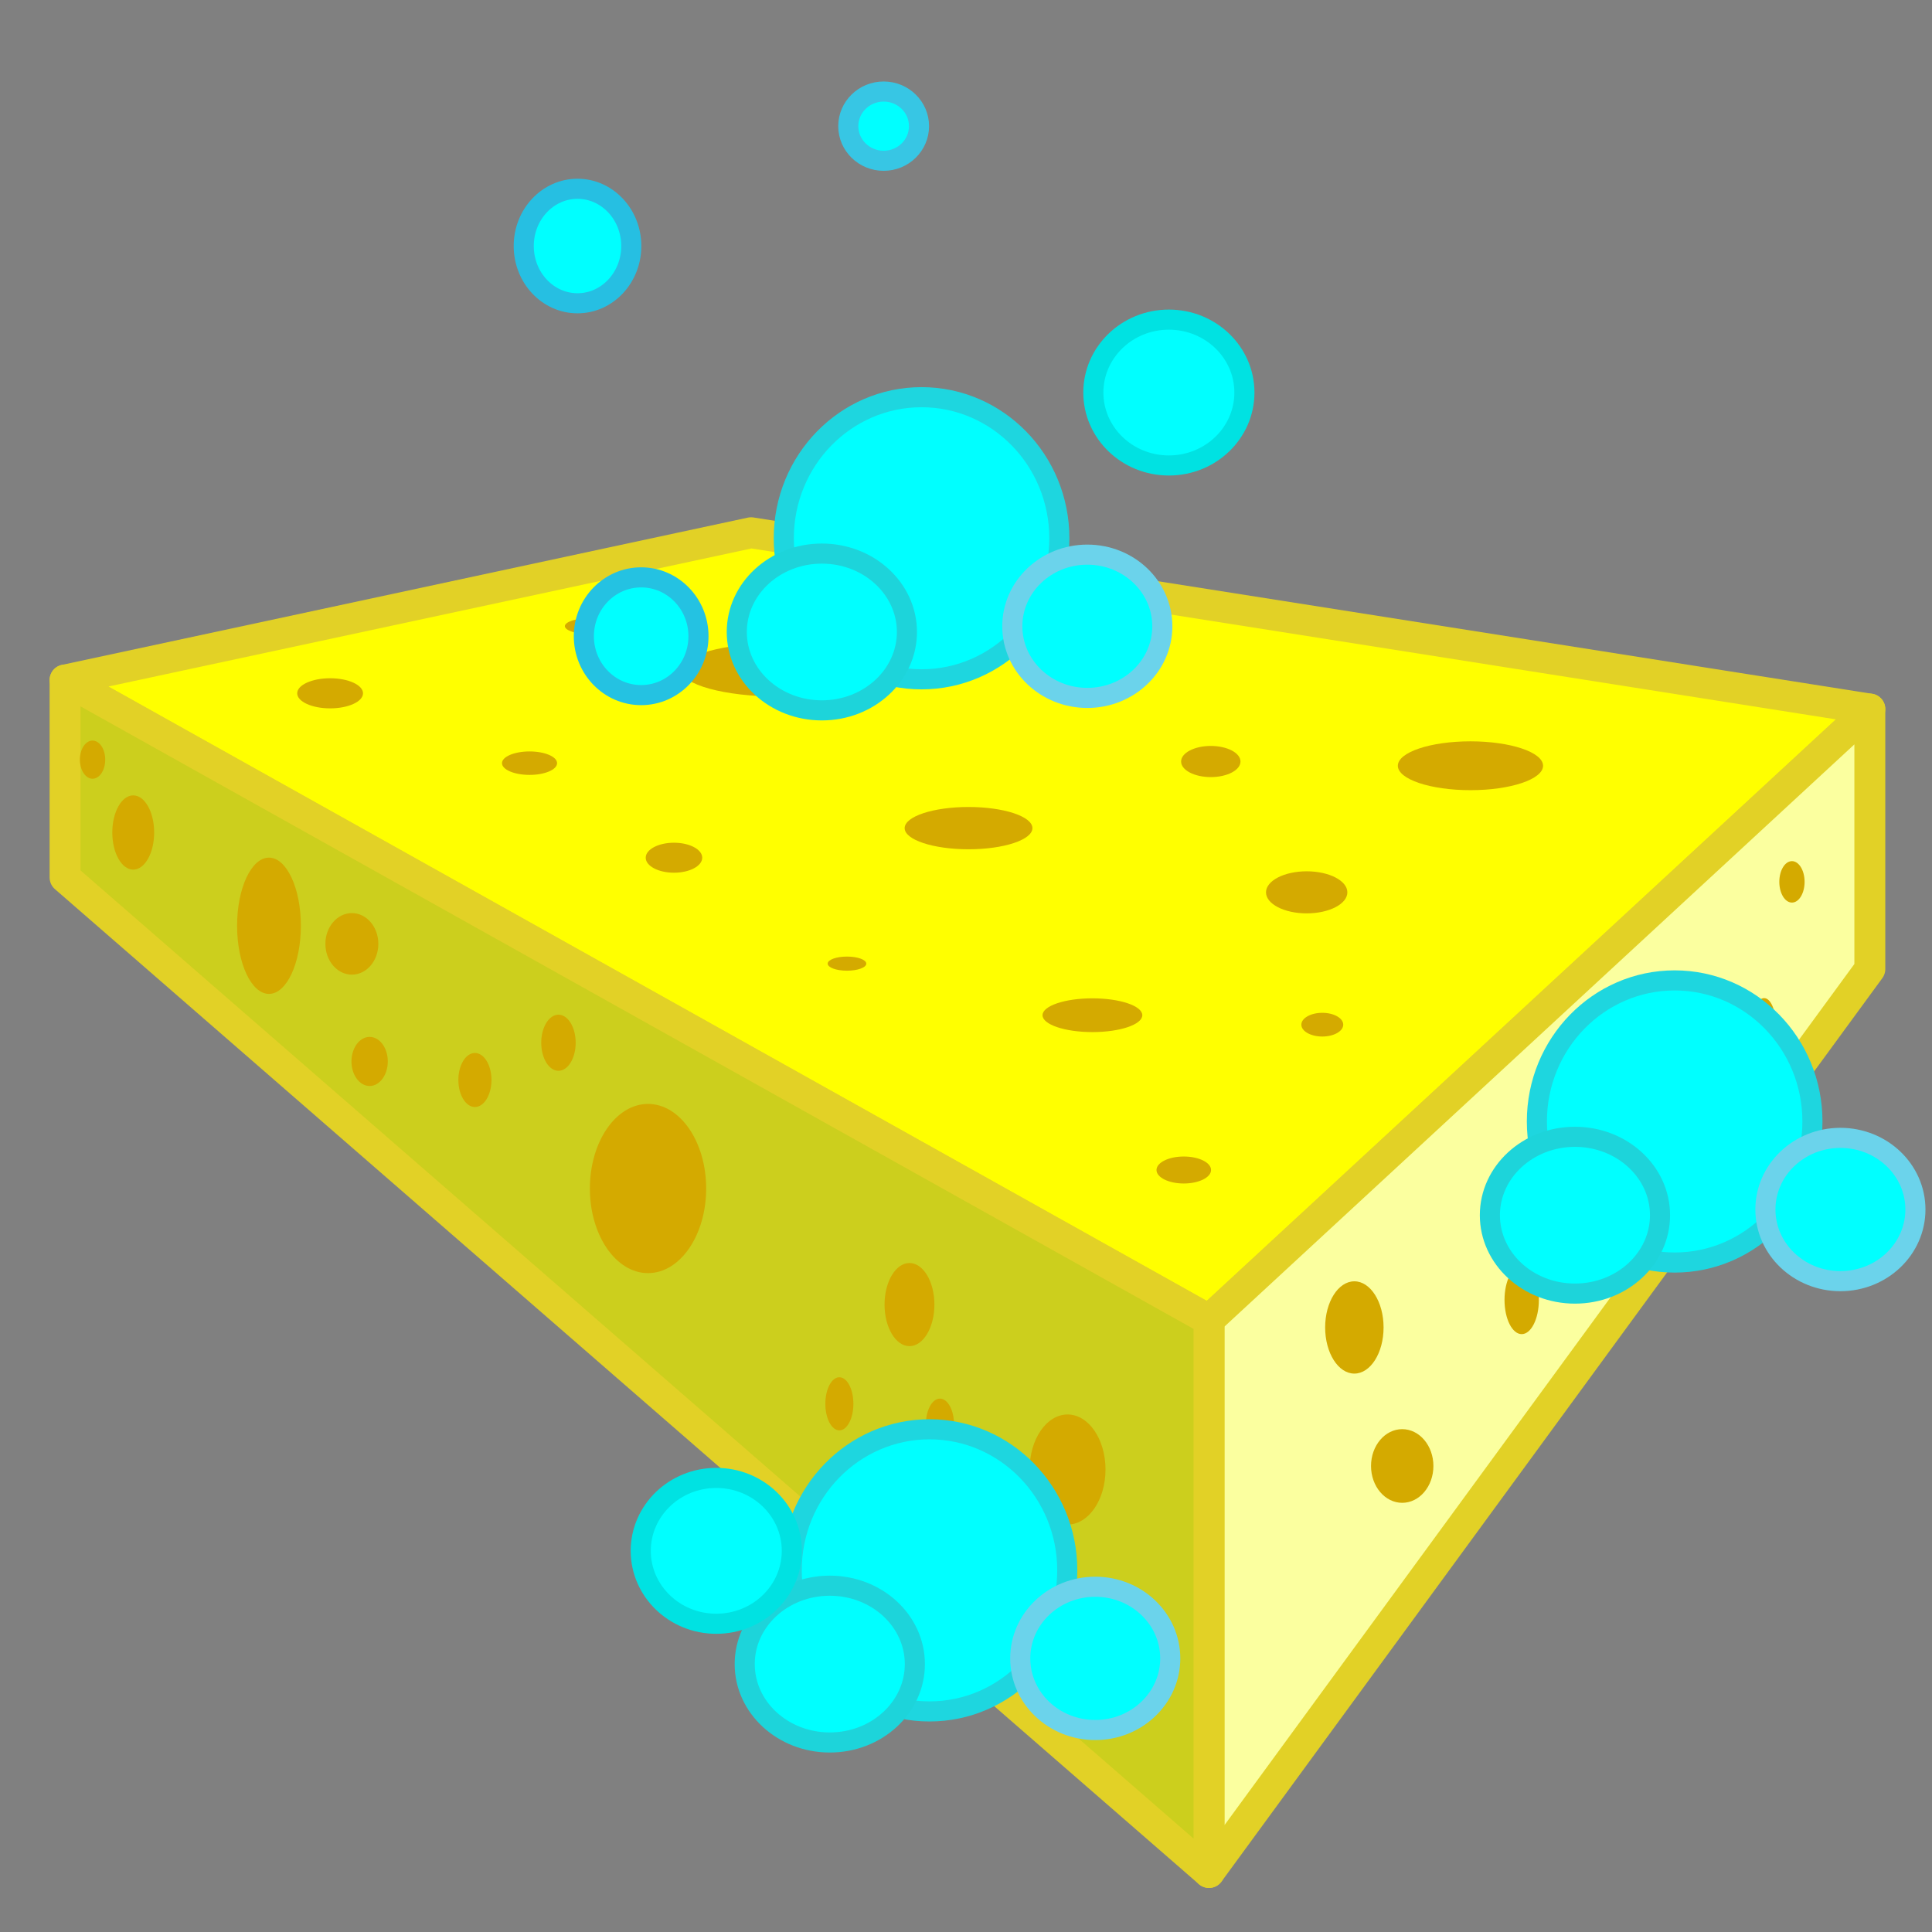 <?xml version="1.0" encoding="UTF-8" standalone="no"?>
<!-- Created with Inkscape (http://www.inkscape.org/) -->

<svg
   width="125mm"
   height="125mm"
   viewBox="0 0 125 125"
   version="1.1"
   id="svg1"
   xmlns="http://www.w3.org/2000/svg"
   xmlns:svg="http://www.w3.org/2000/svg">
  <rect x="0" y="0" width="125" height="125" fill="#808080" stroke="none"/>
  <defs
     id="defs1" />
  <g
     id="layer1">
    <g
       id="g12"
       style="fill:#d4aa00;stroke:#e2d126;stroke-width:2;stroke-linejoin:round;stroke-dasharray:none;paint-order:stroke fill markers">
      <path
         id="path17"
         style="fill:#e9e9ff;fill-rule:evenodd;stroke:none;stroke-width:2;stroke-linejoin:round;stroke-dasharray:none"
         d="M 48.596,34.468 120.978,45.876 V 62.697 L 48.596,43.578 Z"
         points="120.978,45.876 120.978,62.697 48.596,43.578 48.596,34.468 " />
      <path
         id="path12"
         style="fill:#353564;fill-rule:evenodd;stroke:none;stroke-width:2;stroke-linejoin:round;stroke-dasharray:none"
         d="M 4.21,43.997 V 56.772 L 48.596,43.578 v -9.111 z"
         points="4.21,56.772 48.596,43.578 48.596,34.468 4.21,43.997 " />
      <path
         id="path16"
         style="fill:#afafde;fill-rule:evenodd;stroke:none;stroke-width:2;stroke-linejoin:round;stroke-dasharray:none"
         d="M 4.21,56.772 78.222,121.149 120.978,62.697 48.596,43.578 Z"
         points="78.222,121.149 120.978,62.697 48.596,43.578 4.21,56.772 " />
      <path
         id="path13"
         style="fill:#ffff00;stroke-width:2;stroke-dasharray:none"
         d="M 4.21,43.997 78.222,85.392 120.978,45.876 48.596,34.468 Z"
         points="78.222,85.392 120.978,45.876 48.596,34.468 4.21,43.997 " />
      <path
         id="path15"
         style="fill:#fbff9f;stroke-width:2;stroke-dasharray:none"
         d="m 78.222,85.392 v 35.757 l 42.756,-58.452 V 45.876 Z"
         points="78.222,121.149 120.978,62.697 120.978,45.876 78.222,85.392 " />
      <path
         id="path14"
         style="fill:#cccf1d;stroke-width:2;stroke-dasharray:none"
         d="M 4.21,43.997 78.222,85.392 V 121.149 L 4.21,56.772 Z"
         points="78.222,85.392 78.222,121.149 4.21,56.772 4.21,43.997 " />
    </g>
    <ellipse
       style="fill:#d4aa00;stroke:#e2d126;stroke-width:0;stroke-linejoin:round;stroke-dasharray:none;paint-order:stroke fill markers"
       id="path23"
       cx="50.356"
       cy="43.337"
       rx="6.296"
       ry="1.729" />
    <ellipse
       style="fill:#d4aa00;stroke:#e2d126;stroke-width:0;stroke-linejoin:round;stroke-dasharray:none;paint-order:stroke fill markers"
       id="path24"
       cx="21.358"
       cy="44.857"
       rx="2.129"
       ry="0.974" />
    <ellipse
       style="fill:#d4aa00;stroke:#e2d126;stroke-width:0;stroke-linejoin:round;stroke-dasharray:none;paint-order:stroke fill markers"
       id="path25"
       cx="38.481"
       cy="40.512"
       rx="1.935"
       ry="0.552" />
    <ellipse
       style="fill:#d4aa00;stroke:#e2d126;stroke-width:0;stroke-linejoin:round;stroke-dasharray:none;paint-order:stroke fill markers"
       id="path26"
       cx="69.442"
       cy="42.331"
       rx="2.786"
       ry="1.143" />
    <ellipse
       style="fill:#d4aa00;stroke:#e2d126;stroke-width:0;stroke-linejoin:round;stroke-dasharray:none;paint-order:stroke fill markers"
       id="path27"
       cx="43.606"
       cy="55.494"
       rx="1.828"
       ry="0.97" />
    <ellipse
       style="fill:#d4aa00;stroke:#e2d126;stroke-width:0;stroke-linejoin:round;stroke-dasharray:none;paint-order:stroke fill markers"
       id="path28"
       cx="62.664"
       cy="53.58"
       rx="4.133"
       ry="1.368" />
    <ellipse
       style="fill:#d4aa00;stroke:#e2d126;stroke-width:0;stroke-linejoin:round;stroke-dasharray:none;paint-order:stroke fill markers"
       id="path29"
       cx="70.679"
       cy="65.684"
       rx="3.228"
       ry="1.092" />
    <ellipse
       style="fill:#d4aa00;stroke:#e2d126;stroke-width:0;stroke-linejoin:round;stroke-dasharray:none;paint-order:stroke fill markers"
       id="path30"
       cx="84.542"
       cy="57.734"
       rx="2.632"
       ry="1.361" />
    <ellipse
       style="fill:#d4aa00;stroke:#e2d126;stroke-width:0;stroke-linejoin:round;stroke-dasharray:none;paint-order:stroke fill markers"
       id="path31"
       cx="95.138"
       cy="49.544"
       rx="4.698"
       ry="1.58" />
    <ellipse
       style="fill:#d4aa00;stroke:#e2d126;stroke-width:0;stroke-linejoin:round;stroke-dasharray:none;paint-order:stroke fill markers"
       id="path32"
       cx="78.338"
       cy="49.27"
       rx="1.921"
       ry="1.008" />
    <ellipse
       style="fill:#d4aa00;stroke:#e2d126;stroke-width:0;stroke-linejoin:round;stroke-dasharray:none;paint-order:stroke fill markers"
       id="path33"
       cx="115.939"
       cy="57.056"
       rx="0.818"
       ry="1.341" />
    <ellipse
       style="fill:#d4aa00;stroke:#e2d126;stroke-width:0;stroke-linejoin:round;stroke-dasharray:none;paint-order:stroke fill markers"
       id="path34"
       cx="114.136"
       cy="66.247"
       rx="0.752"
       ry="1.67" />
    <ellipse
       style="fill:#d4aa00;stroke:#e2d126;stroke-width:0;stroke-linejoin:round;stroke-dasharray:none;paint-order:stroke fill markers"
       id="path35"
       cx="111.162"
       cy="67.411"
       rx="2.68"
       ry="3.358" />
    <ellipse
       style="fill:#d4aa00;stroke:#e2d126;stroke-width:0;stroke-linejoin:round;stroke-dasharray:none;paint-order:stroke fill markers"
       id="path36"
       cx="100.271"
       cy="75.079"
       rx="1.381"
       ry="1.998" />
    <ellipse
       style="fill:#d4aa00;stroke:#e2d126;stroke-width:0;stroke-linejoin:round;stroke-dasharray:none;paint-order:stroke fill markers"
       id="path37"
       cx="98.453"
       cy="84.104"
       rx="1.111"
       ry="2.214" />
    <ellipse
       style="fill:#d4aa00;stroke:#e2d126;stroke-width:0;stroke-linejoin:round;stroke-dasharray:none;paint-order:stroke fill markers"
       id="path38"
       cx="87.627"
       cy="85.886"
       rx="1.89"
       ry="2.985" />
    <ellipse
       style="fill:#d4aa00;stroke:#e2d126;stroke-width:0;stroke-linejoin:round;stroke-dasharray:none;paint-order:stroke fill markers"
       id="path39"
       cx="90.723"
       cy="94.849"
       rx="2.018"
       ry="2.383" />
    <ellipse
       style="fill:#d4aa00;stroke:#e2d126;stroke-width:0;stroke-linejoin:round;stroke-dasharray:none;paint-order:stroke fill markers"
       id="path40"
       cx="69.071"
       cy="95.077"
       rx="2.455"
       ry="3.561" />
    <ellipse
       style="fill:#d4aa00;stroke:#e2d126;stroke-width:0;stroke-linejoin:round;stroke-dasharray:none;paint-order:stroke fill markers"
       id="path41"
       cx="57.744"
       cy="98.247"
       rx="1.572"
       ry="1.768" />
    <ellipse
       style="fill:#d4aa00;stroke:#e2d126;stroke-width:0;stroke-linejoin:round;stroke-dasharray:none;paint-order:stroke fill markers"
       id="path42"
       cx="58.843"
       cy="84.406"
       rx="1.613"
       ry="2.689" />
    <ellipse
       style="fill:#d4aa00;stroke:#e2d126;stroke-width:0;stroke-linejoin:round;stroke-dasharray:none;paint-order:stroke fill markers"
       id="path43"
       cx="54.307"
       cy="90.826"
       rx="0.907"
       ry="1.718" />
    <ellipse
       style="fill:#d4aa00;stroke:#e2d126;stroke-width:0;stroke-linejoin:round;stroke-dasharray:none;paint-order:stroke fill markers"
       id="path44"
       cx="60.814"
       cy="92.158"
       rx="0.911"
       ry="1.668" />
    <ellipse
       style="fill:#d4aa00;stroke:#e2d126;stroke-width:0;stroke-linejoin:round;stroke-dasharray:none;paint-order:stroke fill markers"
       id="path45"
       cx="41.927"
       cy="76.897"
       rx="3.762"
       ry="5.474" />
    <ellipse
       style="fill:#d4aa00;stroke:#e2d126;stroke-width:0;stroke-linejoin:round;stroke-dasharray:none;paint-order:stroke fill markers"
       id="path46"
       cx="30.727"
       cy="69.875"
       rx="1.071"
       ry="1.748" />
    <ellipse
       style="fill:#d4aa00;stroke:#e2d126;stroke-width:0;stroke-linejoin:round;stroke-dasharray:none;paint-order:stroke fill markers"
       id="path47"
       cx="22.766"
       cy="61.068"
       rx="1.713"
       ry="1.991" />
    <ellipse
       style="fill:#d4aa00;stroke:#e2d126;stroke-width:0;stroke-linejoin:round;stroke-dasharray:none;paint-order:stroke fill markers"
       id="path49"
       cx="17.403"
       cy="59.897"
       rx="2.063"
       ry="4.408" />
    <ellipse
       style="fill:#d4aa00;stroke:#e2d126;stroke-width:0;stroke-linejoin:round;stroke-dasharray:none;paint-order:stroke fill markers"
       id="path51"
       cx="23.915"
       cy="68.675"
       rx="1.175"
       ry="1.588" />
    <ellipse
       style="fill:#d4aa00;stroke:#e2d126;stroke-width:0;stroke-linejoin:round;stroke-dasharray:none;paint-order:stroke fill markers"
       id="path52"
       cx="36.132"
       cy="67.465"
       rx="1.114"
       ry="1.815" />
    <ellipse
       style="fill:#d4aa00;stroke:#e2d126;stroke-width:0;stroke-linejoin:round;stroke-dasharray:none;paint-order:stroke fill markers"
       id="path53"
       cx="8.62"
       cy="53.863"
       rx="1.354"
       ry="2.402" />
    <ellipse
       style="fill:#d4aa00;stroke:#e2d126;stroke-width:0;stroke-linejoin:round;stroke-dasharray:none;paint-order:stroke fill markers"
       id="path54"
       cx="5.988"
       cy="49.149"
       rx="0.82"
       ry="1.235" />
    <ellipse
       style="fill:#d4aa00;stroke:#e2d126;stroke-width:0;stroke-linejoin:round;stroke-dasharray:none;paint-order:stroke fill markers"
       id="path55"
       cx="54.8"
       cy="62.347"
       rx="1.249"
       ry="0.457" />
    <ellipse
       style="fill:#d4aa00;stroke:#e2d126;stroke-width:0;stroke-linejoin:round;stroke-dasharray:none;paint-order:stroke fill markers"
       id="path56"
       cx="76.59"
       cy="75.699"
       rx="1.765"
       ry="0.873" />
    <ellipse
       style="fill:#d4aa00;stroke:#e2d126;stroke-width:0;stroke-linejoin:round;stroke-dasharray:none;paint-order:stroke fill markers"
       id="path57"
       cx="85.552"
       cy="66.296"
       rx="1.355"
       ry="0.767" />
    <ellipse
       style="fill:#d4aa00;stroke:#e2d126;stroke-width:0;stroke-linejoin:round;stroke-dasharray:none;paint-order:stroke fill markers"
       id="path58"
       cx="34.261"
       cy="49.377"
       rx="1.782"
       ry="0.759" />
    <ellipse
       style="fill:#00ffff;stroke:#1ed6df;stroke-width:1.3;stroke-linejoin:round;stroke-dasharray:none;stroke-opacity:1;paint-order:stroke fill markers"
       id="path59"
       cx="59.625"
       cy="34.825"
       rx="8.914"
       ry="9.127" />
    <ellipse
       style="fill:#00ffff;stroke:#24c2e2;stroke-width:1.3;stroke-linejoin:round;stroke-dasharray:none;stroke-opacity:1;paint-order:stroke fill markers"
       id="path60"
       cx="41.483"
       cy="41.164"
       rx="3.708"
       ry="3.809" />
    <ellipse
       style="fill:#00ffff;stroke:#1dd4da;stroke-width:1.3;stroke-linejoin:round;stroke-dasharray:none;stroke-opacity:1;paint-order:stroke fill markers"
       id="path61"
       cx="53.174"
       cy="40.889"
       rx="5.504"
       ry="5.072" />
    <ellipse
       style="fill:#00ffff;stroke:#00e2e2;stroke-width:1.3;stroke-linejoin:round;stroke-dasharray:none;stroke-opacity:1;paint-order:stroke fill markers"
       id="path62"
       cx="75.626"
       cy="25.398"
       rx="4.887"
       ry="4.718" />
    <ellipse
       style="fill:#00ffff;stroke:#26bfe2;stroke-width:1.3;stroke-linejoin:round;stroke-dasharray:none;stroke-opacity:1;paint-order:stroke fill markers"
       id="path63"
       cx="37.365"
       cy="15.918"
       rx="3.479"
       ry="3.704" />
    <ellipse
       style="fill:#00ffff;stroke:#37c6e4;stroke-width:1.3;stroke-linejoin:round;stroke-dasharray:none;stroke-opacity:1;paint-order:stroke fill markers"
       id="path64"
       cx="57.172"
       cy="8.162"
       rx="2.288"
       ry="2.24" />
    <ellipse
       style="fill:#00ffff;stroke:#6bd3eb;stroke-width:1.3;stroke-linejoin:round;stroke-dasharray:none;stroke-opacity:1;paint-order:stroke fill markers"
       id="path65"
       cx="70.349"
       cy="40.52"
       rx="4.853"
       ry="4.635" />
    <ellipse
       style="fill:#00ffff;stroke:#1ed6df;stroke-width:1.3;stroke-linejoin:round;stroke-dasharray:none;stroke-opacity:1;paint-order:stroke fill markers"
       id="path59-5"
       cx="60.138"
       cy="101.602"
       rx="8.914"
       ry="9.127" />
    <ellipse
       style="fill:#00ffff;stroke:#1dd4da;stroke-width:1.3;stroke-linejoin:round;stroke-dasharray:none;stroke-opacity:1;paint-order:stroke fill markers"
       id="path61-3"
       cx="53.687"
       cy="107.666"
       rx="5.504"
       ry="5.072" />
    <ellipse
       style="fill:#00ffff;stroke:#6bd3eb;stroke-width:1.3;stroke-linejoin:round;stroke-dasharray:none;stroke-opacity:1;paint-order:stroke fill markers"
       id="path65-5"
       cx="70.862"
       cy="107.297"
       rx="4.853"
       ry="4.635" />
    <ellipse
       style="fill:#00ffff;stroke:#1ed6df;stroke-width:1.3;stroke-linejoin:round;stroke-dasharray:none;stroke-opacity:1;paint-order:stroke fill markers"
       id="path59-1"
       cx="108.35"
       cy="72.559"
       rx="8.914"
       ry="9.127" />
    <ellipse
       style="fill:#00ffff;stroke:#1dd4da;stroke-width:1.3;stroke-linejoin:round;stroke-dasharray:none;stroke-opacity:1;paint-order:stroke fill markers"
       id="path61-2"
       cx="101.899"
       cy="78.623"
       rx="5.504"
       ry="5.072" />
    <ellipse
       style="fill:#00ffff;stroke:#6bd3eb;stroke-width:1.3;stroke-linejoin:round;stroke-dasharray:none;stroke-opacity:1;paint-order:stroke fill markers"
       id="path65-7"
       cx="119.074"
       cy="78.255"
       rx="4.853"
       ry="4.635" />
    <ellipse
       style="fill:#00ffff;stroke:#00e2e2;stroke-width:1.3;stroke-linejoin:round;stroke-dasharray:none;stroke-opacity:1;paint-order:stroke fill markers"
       id="path62-6"
       cx="46.343"
       cy="100.339"
       rx="4.887"
       ry="4.718" />
  </g>
</svg>
